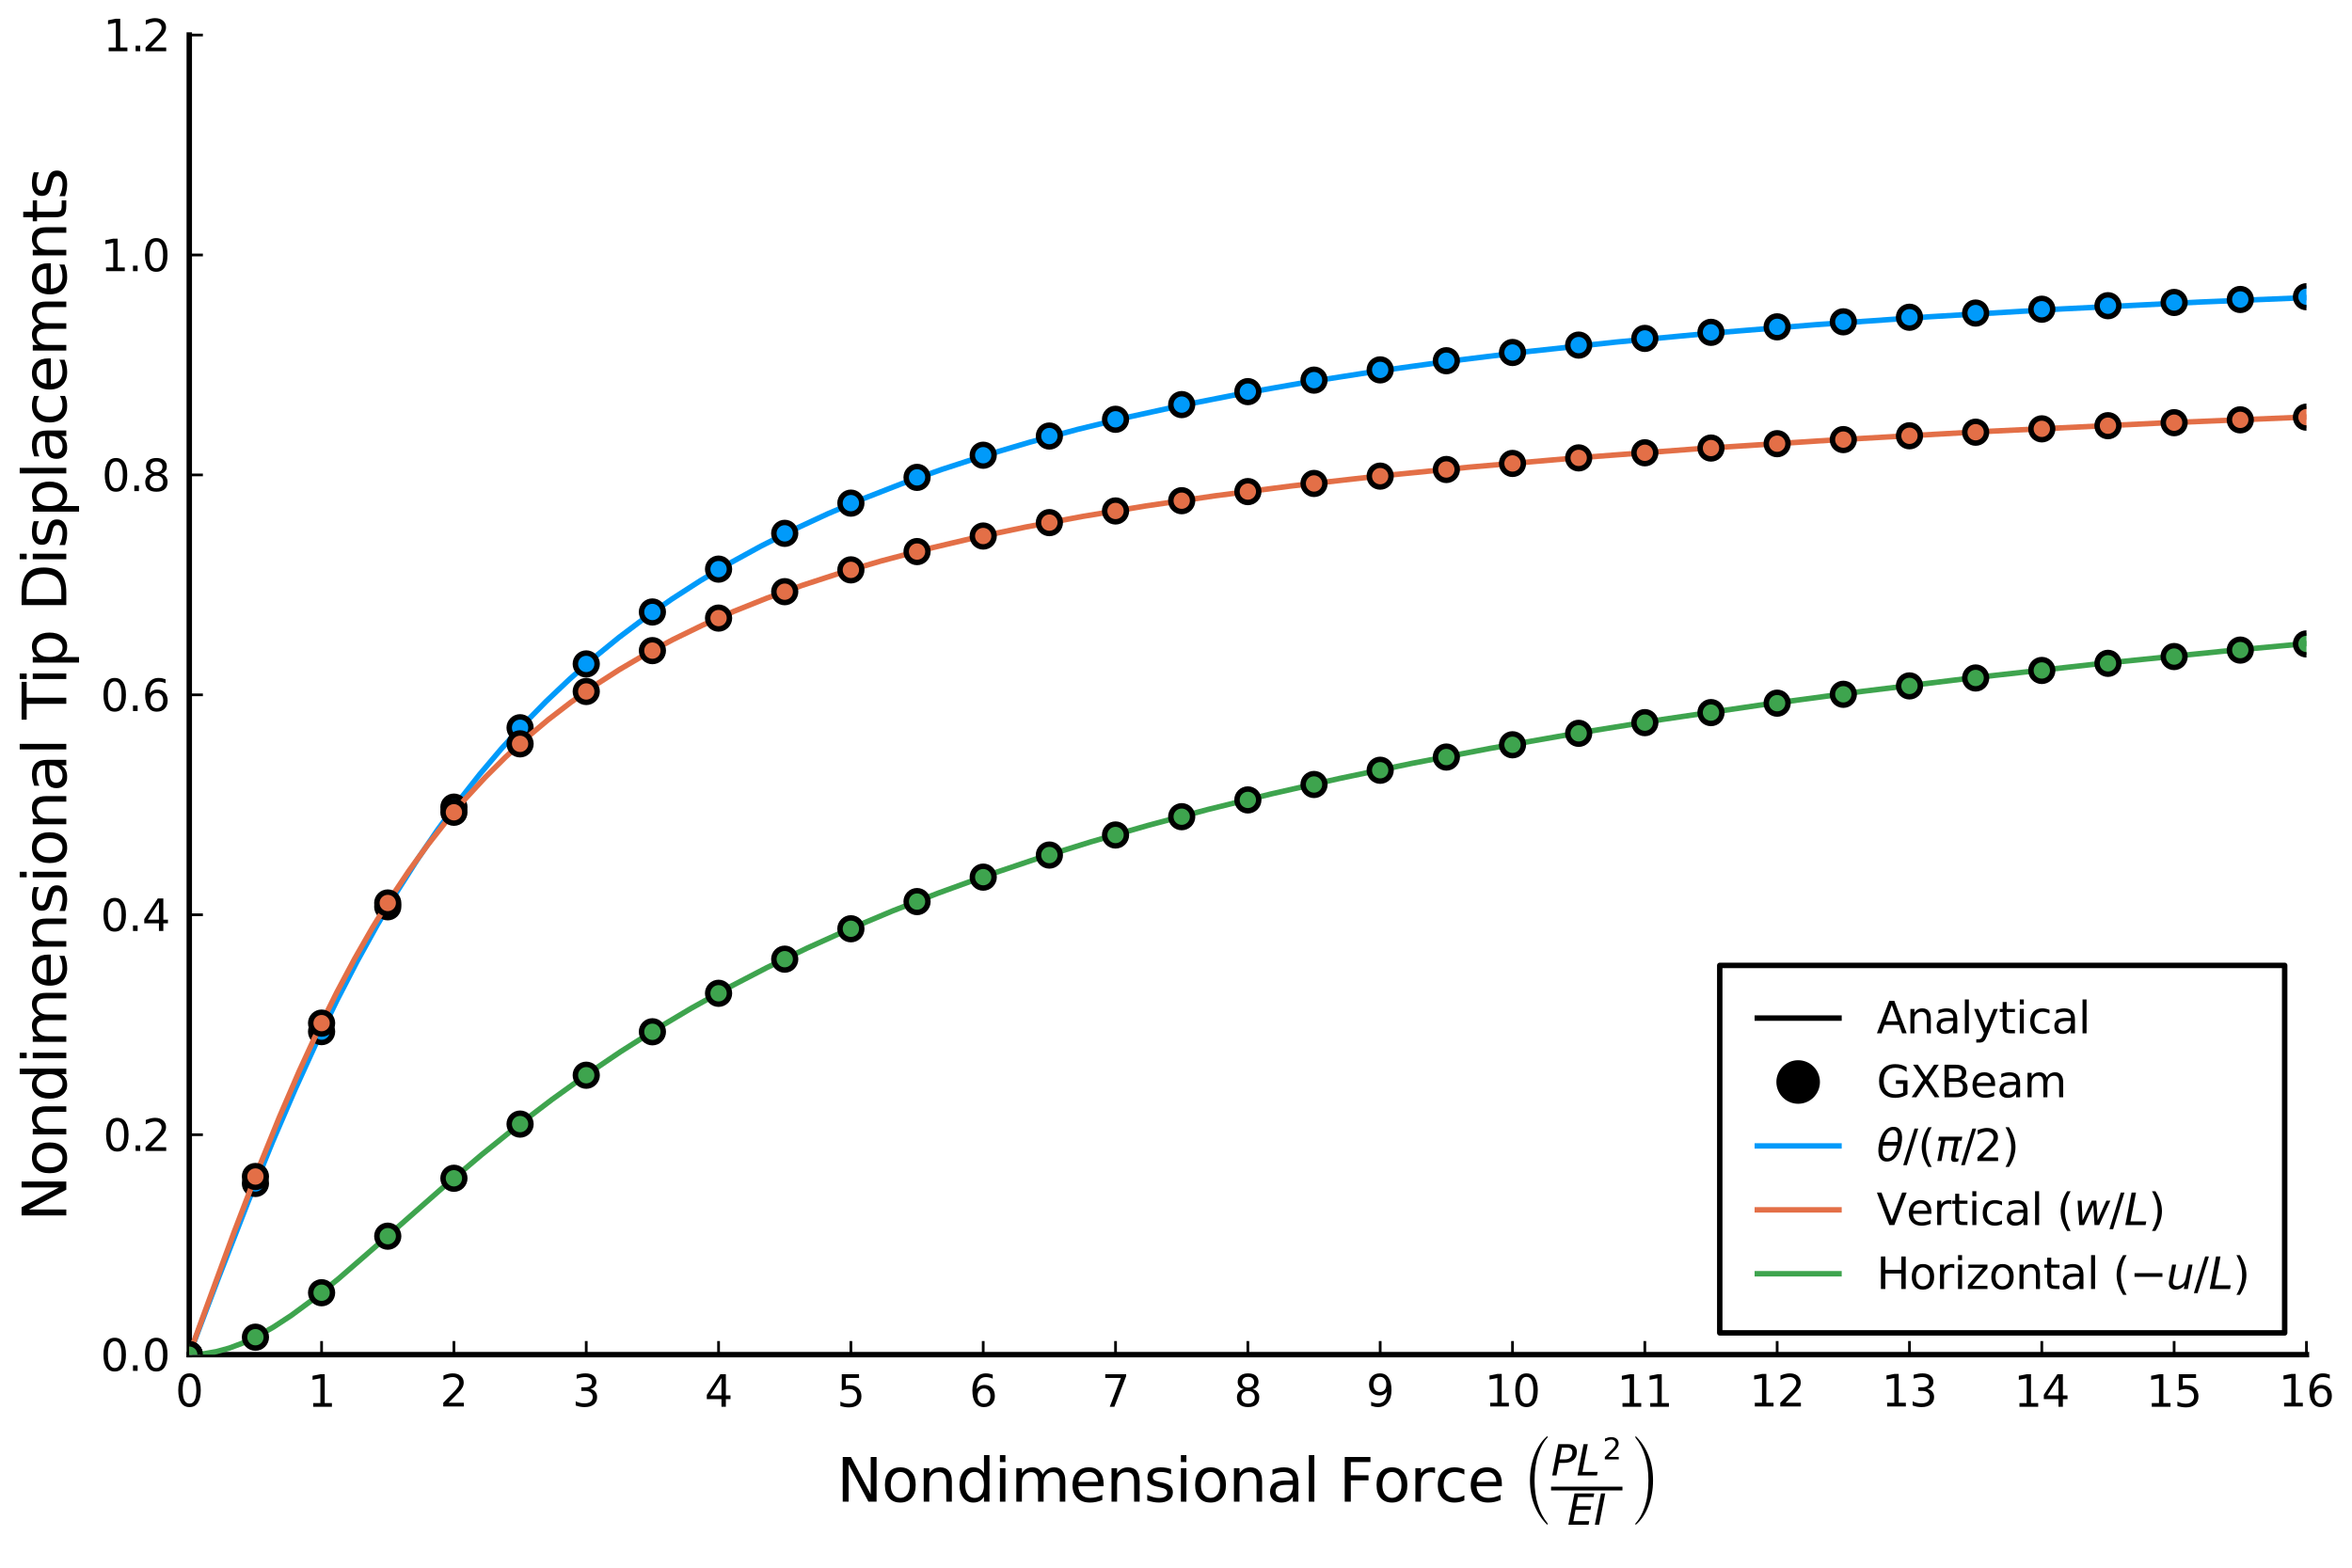 <?xml version="1.0" encoding="utf-8" standalone="no"?>
<!DOCTYPE svg PUBLIC "-//W3C//DTD SVG 1.1//EN"
  "http://www.w3.org/Graphics/SVG/1.1/DTD/svg11.dtd">
<svg xmlns:xlink="http://www.w3.org/1999/xlink" width="432pt" height="288pt" viewBox="0 0 432 288" xmlns="http://www.w3.org/2000/svg" version="1.1">
 <defs>
  <style type="text/css">*{stroke-linejoin: round; stroke-linecap: butt}</style>
 </defs>
 <g id="figure_1">
  <g id="patch_1">
   <path d="M 0 288 
L 432 288 
L 432 0 
L 0 0 
z
" style="fill: #ffffff"/>
  </g>
  <g id="axes_1">
   <g id="patch_2">
    <path d="M 34.764 248.865 
L 423.634 248.865 
L 423.634 6.435 
L 34.764 6.435 
z
" style="fill: #ffffff"/>
   </g>
   <g id="line2d_1">
    <path d="M 34.764 248.865 
" clip-path="url(#p4c8ec23eb9)" style="fill: none; stroke: #000000"/>
   </g>
   <g id="matplotlib.axis_1">
    <g id="xtick_1">
     <g id="line2d_2">
      <defs>
       <path id="m0932df90a5" d="M 0 0 
L 0 -2.5 
" style="stroke: #000000; stroke-width: 0.5"/>
      </defs>
      <g>
       <use xlink:href="#m0932df90a5" x="34.764" y="248.865" style="stroke: #000000; stroke-width: 0.5"/>
      </g>
     </g>
     <g id="text_1">
      <!-- $0$ -->
      <g transform="translate(32.204 258.444) scale(0.08 -0.08)">
       <defs>
        <path id="DejaVuSans-30" d="M 2034 4250 
Q 1547 4250 1301 3770 
Q 1056 3291 1056 2328 
Q 1056 1369 1301 889 
Q 1547 409 2034 409 
Q 2525 409 2770 889 
Q 3016 1369 3016 2328 
Q 3016 3291 2770 3770 
Q 2525 4250 2034 4250 
z
M 2034 4750 
Q 2819 4750 3233 4129 
Q 3647 3509 3647 2328 
Q 3647 1150 3233 529 
Q 2819 -91 2034 -91 
Q 1250 -91 836 529 
Q 422 1150 422 2328 
Q 422 3509 836 4129 
Q 1250 4750 2034 4750 
z
" transform="scale(0.016)"/>
       </defs>
       <use xlink:href="#DejaVuSans-30" transform="translate(0 0.781)"/>
      </g>
     </g>
    </g>
    <g id="xtick_2">
     <g id="line2d_3">
      <g>
       <use xlink:href="#m0932df90a5" x="59.068" y="248.865" style="stroke: #000000; stroke-width: 0.5"/>
      </g>
     </g>
     <g id="text_2">
      <!-- $1$ -->
      <g transform="translate(56.508 258.444) scale(0.08 -0.08)">
       <defs>
        <path id="DejaVuSans-31" d="M 794 531 
L 1825 531 
L 1825 4091 
L 703 3866 
L 703 4441 
L 1819 4666 
L 2450 4666 
L 2450 531 
L 3481 531 
L 3481 0 
L 794 0 
L 794 531 
z
" transform="scale(0.016)"/>
       </defs>
       <use xlink:href="#DejaVuSans-31" transform="translate(0 0.094)"/>
      </g>
     </g>
    </g>
    <g id="xtick_3">
     <g id="line2d_4">
      <g>
       <use xlink:href="#m0932df90a5" x="83.373" y="248.865" style="stroke: #000000; stroke-width: 0.5"/>
      </g>
     </g>
     <g id="text_3">
      <!-- $2$ -->
      <g transform="translate(80.813 258.444) scale(0.08 -0.08)">
       <defs>
        <path id="DejaVuSans-32" d="M 1228 531 
L 3431 531 
L 3431 0 
L 469 0 
L 469 531 
Q 828 903 1448 1529 
Q 2069 2156 2228 2338 
Q 2531 2678 2651 2914 
Q 2772 3150 2772 3378 
Q 2772 3750 2511 3984 
Q 2250 4219 1831 4219 
Q 1534 4219 1204 4116 
Q 875 4013 500 3803 
L 500 4441 
Q 881 4594 1212 4672 
Q 1544 4750 1819 4750 
Q 2544 4750 2975 4387 
Q 3406 4025 3406 3419 
Q 3406 3131 3298 2873 
Q 3191 2616 2906 2266 
Q 2828 2175 2409 1742 
Q 1991 1309 1228 531 
z
" transform="scale(0.016)"/>
       </defs>
       <use xlink:href="#DejaVuSans-32" transform="translate(0 0.781)"/>
      </g>
     </g>
    </g>
    <g id="xtick_4">
     <g id="line2d_5">
      <g>
       <use xlink:href="#m0932df90a5" x="107.677" y="248.865" style="stroke: #000000; stroke-width: 0.5"/>
      </g>
     </g>
     <g id="text_4">
      <!-- $3$ -->
      <g transform="translate(105.117 258.444) scale(0.08 -0.08)">
       <defs>
        <path id="DejaVuSans-33" d="M 2597 2516 
Q 3050 2419 3304 2112 
Q 3559 1806 3559 1356 
Q 3559 666 3084 287 
Q 2609 -91 1734 -91 
Q 1441 -91 1130 -33 
Q 819 25 488 141 
L 488 750 
Q 750 597 1062 519 
Q 1375 441 1716 441 
Q 2309 441 2620 675 
Q 2931 909 2931 1356 
Q 2931 1769 2642 2001 
Q 2353 2234 1838 2234 
L 1294 2234 
L 1294 2753 
L 1863 2753 
Q 2328 2753 2575 2939 
Q 2822 3125 2822 3475 
Q 2822 3834 2567 4026 
Q 2313 4219 1838 4219 
Q 1578 4219 1281 4162 
Q 984 4106 628 3988 
L 628 4550 
Q 988 4650 1302 4700 
Q 1616 4750 1894 4750 
Q 2613 4750 3031 4423 
Q 3450 4097 3450 3541 
Q 3450 3153 3228 2886 
Q 3006 2619 2597 2516 
z
" transform="scale(0.016)"/>
       </defs>
       <use xlink:href="#DejaVuSans-33" transform="translate(0 0.781)"/>
      </g>
     </g>
    </g>
    <g id="xtick_5">
     <g id="line2d_6">
      <g>
       <use xlink:href="#m0932df90a5" x="131.981" y="248.865" style="stroke: #000000; stroke-width: 0.5"/>
      </g>
     </g>
     <g id="text_5">
      <!-- $4$ -->
      <g transform="translate(129.421 258.444) scale(0.08 -0.08)">
       <defs>
        <path id="DejaVuSans-34" d="M 2419 4116 
L 825 1625 
L 2419 1625 
L 2419 4116 
z
M 2253 4666 
L 3047 4666 
L 3047 1625 
L 3713 1625 
L 3713 1100 
L 3047 1100 
L 3047 0 
L 2419 0 
L 2419 1100 
L 313 1100 
L 313 1709 
L 2253 4666 
z
" transform="scale(0.016)"/>
       </defs>
       <use xlink:href="#DejaVuSans-34" transform="translate(0 0.094)"/>
      </g>
     </g>
    </g>
    <g id="xtick_6">
     <g id="line2d_7">
      <g>
       <use xlink:href="#m0932df90a5" x="156.286" y="248.865" style="stroke: #000000; stroke-width: 0.5"/>
      </g>
     </g>
     <g id="text_6">
      <!-- $5$ -->
      <g transform="translate(153.726 258.444) scale(0.08 -0.08)">
       <defs>
        <path id="DejaVuSans-35" d="M 691 4666 
L 3169 4666 
L 3169 4134 
L 1269 4134 
L 1269 2991 
Q 1406 3038 1543 3061 
Q 1681 3084 1819 3084 
Q 2600 3084 3056 2656 
Q 3513 2228 3513 1497 
Q 3513 744 3044 326 
Q 2575 -91 1722 -91 
Q 1428 -91 1123 -41 
Q 819 9 494 109 
L 494 744 
Q 775 591 1075 516 
Q 1375 441 1709 441 
Q 2250 441 2565 725 
Q 2881 1009 2881 1497 
Q 2881 1984 2565 2268 
Q 2250 2553 1709 2553 
Q 1456 2553 1204 2497 
Q 953 2441 691 2322 
L 691 4666 
z
" transform="scale(0.016)"/>
       </defs>
       <use xlink:href="#DejaVuSans-35" transform="translate(0 0.094)"/>
      </g>
     </g>
    </g>
    <g id="xtick_7">
     <g id="line2d_8">
      <g>
       <use xlink:href="#m0932df90a5" x="180.59" y="248.865" style="stroke: #000000; stroke-width: 0.5"/>
      </g>
     </g>
     <g id="text_7">
      <!-- $6$ -->
      <g transform="translate(178.03 258.444) scale(0.08 -0.08)">
       <defs>
        <path id="DejaVuSans-36" d="M 2113 2584 
Q 1688 2584 1439 2293 
Q 1191 2003 1191 1497 
Q 1191 994 1439 701 
Q 1688 409 2113 409 
Q 2538 409 2786 701 
Q 3034 994 3034 1497 
Q 3034 2003 2786 2293 
Q 2538 2584 2113 2584 
z
M 3366 4563 
L 3366 3988 
Q 3128 4100 2886 4159 
Q 2644 4219 2406 4219 
Q 1781 4219 1451 3797 
Q 1122 3375 1075 2522 
Q 1259 2794 1537 2939 
Q 1816 3084 2150 3084 
Q 2853 3084 3261 2657 
Q 3669 2231 3669 1497 
Q 3669 778 3244 343 
Q 2819 -91 2113 -91 
Q 1303 -91 875 529 
Q 447 1150 447 2328 
Q 447 3434 972 4092 
Q 1497 4750 2381 4750 
Q 2619 4750 2861 4703 
Q 3103 4656 3366 4563 
z
" transform="scale(0.016)"/>
       </defs>
       <use xlink:href="#DejaVuSans-36" transform="translate(0 0.781)"/>
      </g>
     </g>
    </g>
    <g id="xtick_8">
     <g id="line2d_9">
      <g>
       <use xlink:href="#m0932df90a5" x="204.894" y="248.865" style="stroke: #000000; stroke-width: 0.5"/>
      </g>
     </g>
     <g id="text_8">
      <!-- $7$ -->
      <g transform="translate(202.334 258.444) scale(0.08 -0.08)">
       <defs>
        <path id="DejaVuSans-37" d="M 525 4666 
L 3525 4666 
L 3525 4397 
L 1831 0 
L 1172 0 
L 2766 4134 
L 525 4134 
L 525 4666 
z
" transform="scale(0.016)"/>
       </defs>
       <use xlink:href="#DejaVuSans-37" transform="translate(0 0.094)"/>
      </g>
     </g>
    </g>
    <g id="xtick_9">
     <g id="line2d_10">
      <g>
       <use xlink:href="#m0932df90a5" x="229.199" y="248.865" style="stroke: #000000; stroke-width: 0.5"/>
      </g>
     </g>
     <g id="text_9">
      <!-- $8$ -->
      <g transform="translate(226.639 258.444) scale(0.08 -0.08)">
       <defs>
        <path id="DejaVuSans-38" d="M 2034 2216 
Q 1584 2216 1326 1975 
Q 1069 1734 1069 1313 
Q 1069 891 1326 650 
Q 1584 409 2034 409 
Q 2484 409 2743 651 
Q 3003 894 3003 1313 
Q 3003 1734 2745 1975 
Q 2488 2216 2034 2216 
z
M 1403 2484 
Q 997 2584 770 2862 
Q 544 3141 544 3541 
Q 544 4100 942 4425 
Q 1341 4750 2034 4750 
Q 2731 4750 3128 4425 
Q 3525 4100 3525 3541 
Q 3525 3141 3298 2862 
Q 3072 2584 2669 2484 
Q 3125 2378 3379 2068 
Q 3634 1759 3634 1313 
Q 3634 634 3220 271 
Q 2806 -91 2034 -91 
Q 1263 -91 848 271 
Q 434 634 434 1313 
Q 434 1759 690 2068 
Q 947 2378 1403 2484 
z
M 1172 3481 
Q 1172 3119 1398 2916 
Q 1625 2713 2034 2713 
Q 2441 2713 2670 2916 
Q 2900 3119 2900 3481 
Q 2900 3844 2670 4047 
Q 2441 4250 2034 4250 
Q 1625 4250 1398 4047 
Q 1172 3844 1172 3481 
z
" transform="scale(0.016)"/>
       </defs>
       <use xlink:href="#DejaVuSans-38" transform="translate(0 0.781)"/>
      </g>
     </g>
    </g>
    <g id="xtick_10">
     <g id="line2d_11">
      <g>
       <use xlink:href="#m0932df90a5" x="253.503" y="248.865" style="stroke: #000000; stroke-width: 0.5"/>
      </g>
     </g>
     <g id="text_10">
      <!-- $9$ -->
      <g transform="translate(250.943 258.444) scale(0.08 -0.08)">
       <defs>
        <path id="DejaVuSans-39" d="M 703 97 
L 703 672 
Q 941 559 1184 500 
Q 1428 441 1663 441 
Q 2288 441 2617 861 
Q 2947 1281 2994 2138 
Q 2813 1869 2534 1725 
Q 2256 1581 1919 1581 
Q 1219 1581 811 2004 
Q 403 2428 403 3163 
Q 403 3881 828 4315 
Q 1253 4750 1959 4750 
Q 2769 4750 3195 4129 
Q 3622 3509 3622 2328 
Q 3622 1225 3098 567 
Q 2575 -91 1691 -91 
Q 1453 -91 1209 -44 
Q 966 3 703 97 
z
M 1959 2075 
Q 2384 2075 2632 2365 
Q 2881 2656 2881 3163 
Q 2881 3666 2632 3958 
Q 2384 4250 1959 4250 
Q 1534 4250 1286 3958 
Q 1038 3666 1038 3163 
Q 1038 2656 1286 2365 
Q 1534 2075 1959 2075 
z
" transform="scale(0.016)"/>
       </defs>
       <use xlink:href="#DejaVuSans-39" transform="translate(0 0.781)"/>
      </g>
     </g>
    </g>
    <g id="xtick_11">
     <g id="line2d_12">
      <g>
       <use xlink:href="#m0932df90a5" x="277.807" y="248.865" style="stroke: #000000; stroke-width: 0.5"/>
      </g>
     </g>
     <g id="text_11">
      <!-- $10$ -->
      <g transform="translate(272.687 258.444) scale(0.08 -0.08)">
       <use xlink:href="#DejaVuSans-31" transform="translate(0 0.781)"/>
       <use xlink:href="#DejaVuSans-30" transform="translate(63.623 0.781)"/>
      </g>
     </g>
    </g>
    <g id="xtick_12">
     <g id="line2d_13">
      <g>
       <use xlink:href="#m0932df90a5" x="302.112" y="248.865" style="stroke: #000000; stroke-width: 0.5"/>
      </g>
     </g>
     <g id="text_12">
      <!-- $11$ -->
      <g transform="translate(296.992 258.444) scale(0.08 -0.08)">
       <use xlink:href="#DejaVuSans-31" transform="translate(0 0.094)"/>
       <use xlink:href="#DejaVuSans-31" transform="translate(63.623 0.094)"/>
      </g>
     </g>
    </g>
    <g id="xtick_13">
     <g id="line2d_14">
      <g>
       <use xlink:href="#m0932df90a5" x="326.416" y="248.865" style="stroke: #000000; stroke-width: 0.5"/>
      </g>
     </g>
     <g id="text_13">
      <!-- $12$ -->
      <g transform="translate(321.296 258.444) scale(0.08 -0.08)">
       <use xlink:href="#DejaVuSans-31" transform="translate(0 0.781)"/>
       <use xlink:href="#DejaVuSans-32" transform="translate(63.623 0.781)"/>
      </g>
     </g>
    </g>
    <g id="xtick_14">
     <g id="line2d_15">
      <g>
       <use xlink:href="#m0932df90a5" x="350.72" y="248.865" style="stroke: #000000; stroke-width: 0.5"/>
      </g>
     </g>
     <g id="text_14">
      <!-- $13$ -->
      <g transform="translate(345.6 258.444) scale(0.08 -0.08)">
       <use xlink:href="#DejaVuSans-31" transform="translate(0 0.781)"/>
       <use xlink:href="#DejaVuSans-33" transform="translate(63.623 0.781)"/>
      </g>
     </g>
    </g>
    <g id="xtick_15">
     <g id="line2d_16">
      <g>
       <use xlink:href="#m0932df90a5" x="375.025" y="248.865" style="stroke: #000000; stroke-width: 0.5"/>
      </g>
     </g>
     <g id="text_15">
      <!-- $14$ -->
      <g transform="translate(369.905 258.444) scale(0.08 -0.08)">
       <use xlink:href="#DejaVuSans-31" transform="translate(0 0.094)"/>
       <use xlink:href="#DejaVuSans-34" transform="translate(63.623 0.094)"/>
      </g>
     </g>
    </g>
    <g id="xtick_16">
     <g id="line2d_17">
      <g>
       <use xlink:href="#m0932df90a5" x="399.329" y="248.865" style="stroke: #000000; stroke-width: 0.5"/>
      </g>
     </g>
     <g id="text_16">
      <!-- $15$ -->
      <g transform="translate(394.209 258.444) scale(0.08 -0.08)">
       <use xlink:href="#DejaVuSans-31" transform="translate(0 0.094)"/>
       <use xlink:href="#DejaVuSans-35" transform="translate(63.623 0.094)"/>
      </g>
     </g>
    </g>
    <g id="xtick_17">
     <g id="line2d_18">
      <g>
       <use xlink:href="#m0932df90a5" x="423.634" y="248.865" style="stroke: #000000; stroke-width: 0.5"/>
      </g>
     </g>
     <g id="text_17">
      <!-- $16$ -->
      <g transform="translate(418.514 258.444) scale(0.08 -0.08)">
       <use xlink:href="#DejaVuSans-31" transform="translate(0 0.781)"/>
       <use xlink:href="#DejaVuSans-36" transform="translate(63.623 0.781)"/>
      </g>
     </g>
    </g>
    <g id="text_18">
     <!-- Nondimensional Force $\left(\frac{PL^2}{EI}\right)$ -->
     <g transform="translate(153.684 275.878) scale(0.11 -0.11)">
      <defs>
       <path id="DejaVuSans-4e" d="M 628 4666 
L 1478 4666 
L 3547 763 
L 3547 4666 
L 4159 4666 
L 4159 0 
L 3309 0 
L 1241 3903 
L 1241 0 
L 628 0 
L 628 4666 
z
" transform="scale(0.016)"/>
       <path id="DejaVuSans-6f" d="M 1959 3097 
Q 1497 3097 1228 2736 
Q 959 2375 959 1747 
Q 959 1119 1226 758 
Q 1494 397 1959 397 
Q 2419 397 2687 759 
Q 2956 1122 2956 1747 
Q 2956 2369 2687 2733 
Q 2419 3097 1959 3097 
z
M 1959 3584 
Q 2709 3584 3137 3096 
Q 3566 2609 3566 1747 
Q 3566 888 3137 398 
Q 2709 -91 1959 -91 
Q 1206 -91 779 398 
Q 353 888 353 1747 
Q 353 2609 779 3096 
Q 1206 3584 1959 3584 
z
" transform="scale(0.016)"/>
       <path id="DejaVuSans-6e" d="M 3513 2113 
L 3513 0 
L 2938 0 
L 2938 2094 
Q 2938 2591 2744 2837 
Q 2550 3084 2163 3084 
Q 1697 3084 1428 2787 
Q 1159 2491 1159 1978 
L 1159 0 
L 581 0 
L 581 3500 
L 1159 3500 
L 1159 2956 
Q 1366 3272 1645 3428 
Q 1925 3584 2291 3584 
Q 2894 3584 3203 3211 
Q 3513 2838 3513 2113 
z
" transform="scale(0.016)"/>
       <path id="DejaVuSans-64" d="M 2906 2969 
L 2906 4863 
L 3481 4863 
L 3481 0 
L 2906 0 
L 2906 525 
Q 2725 213 2448 61 
Q 2172 -91 1784 -91 
Q 1150 -91 751 415 
Q 353 922 353 1747 
Q 353 2572 751 3078 
Q 1150 3584 1784 3584 
Q 2172 3584 2448 3432 
Q 2725 3281 2906 2969 
z
M 947 1747 
Q 947 1113 1208 752 
Q 1469 391 1925 391 
Q 2381 391 2643 752 
Q 2906 1113 2906 1747 
Q 2906 2381 2643 2742 
Q 2381 3103 1925 3103 
Q 1469 3103 1208 2742 
Q 947 2381 947 1747 
z
" transform="scale(0.016)"/>
       <path id="DejaVuSans-69" d="M 603 3500 
L 1178 3500 
L 1178 0 
L 603 0 
L 603 3500 
z
M 603 4863 
L 1178 4863 
L 1178 4134 
L 603 4134 
L 603 4863 
z
" transform="scale(0.016)"/>
       <path id="DejaVuSans-6d" d="M 3328 2828 
Q 3544 3216 3844 3400 
Q 4144 3584 4550 3584 
Q 5097 3584 5394 3201 
Q 5691 2819 5691 2113 
L 5691 0 
L 5113 0 
L 5113 2094 
Q 5113 2597 4934 2840 
Q 4756 3084 4391 3084 
Q 3944 3084 3684 2787 
Q 3425 2491 3425 1978 
L 3425 0 
L 2847 0 
L 2847 2094 
Q 2847 2600 2669 2842 
Q 2491 3084 2119 3084 
Q 1678 3084 1418 2786 
Q 1159 2488 1159 1978 
L 1159 0 
L 581 0 
L 581 3500 
L 1159 3500 
L 1159 2956 
Q 1356 3278 1631 3431 
Q 1906 3584 2284 3584 
Q 2666 3584 2933 3390 
Q 3200 3197 3328 2828 
z
" transform="scale(0.016)"/>
       <path id="DejaVuSans-65" d="M 3597 1894 
L 3597 1613 
L 953 1613 
Q 991 1019 1311 708 
Q 1631 397 2203 397 
Q 2534 397 2845 478 
Q 3156 559 3463 722 
L 3463 178 
Q 3153 47 2828 -22 
Q 2503 -91 2169 -91 
Q 1331 -91 842 396 
Q 353 884 353 1716 
Q 353 2575 817 3079 
Q 1281 3584 2069 3584 
Q 2775 3584 3186 3129 
Q 3597 2675 3597 1894 
z
M 3022 2063 
Q 3016 2534 2758 2815 
Q 2500 3097 2075 3097 
Q 1594 3097 1305 2825 
Q 1016 2553 972 2059 
L 3022 2063 
z
" transform="scale(0.016)"/>
       <path id="DejaVuSans-73" d="M 2834 3397 
L 2834 2853 
Q 2591 2978 2328 3040 
Q 2066 3103 1784 3103 
Q 1356 3103 1142 2972 
Q 928 2841 928 2578 
Q 928 2378 1081 2264 
Q 1234 2150 1697 2047 
L 1894 2003 
Q 2506 1872 2764 1633 
Q 3022 1394 3022 966 
Q 3022 478 2636 193 
Q 2250 -91 1575 -91 
Q 1294 -91 989 -36 
Q 684 19 347 128 
L 347 722 
Q 666 556 975 473 
Q 1284 391 1588 391 
Q 1994 391 2212 530 
Q 2431 669 2431 922 
Q 2431 1156 2273 1281 
Q 2116 1406 1581 1522 
L 1381 1569 
Q 847 1681 609 1914 
Q 372 2147 372 2553 
Q 372 3047 722 3315 
Q 1072 3584 1716 3584 
Q 2034 3584 2315 3537 
Q 2597 3491 2834 3397 
z
" transform="scale(0.016)"/>
       <path id="DejaVuSans-61" d="M 2194 1759 
Q 1497 1759 1228 1600 
Q 959 1441 959 1056 
Q 959 750 1161 570 
Q 1363 391 1709 391 
Q 2188 391 2477 730 
Q 2766 1069 2766 1631 
L 2766 1759 
L 2194 1759 
z
M 3341 1997 
L 3341 0 
L 2766 0 
L 2766 531 
Q 2569 213 2275 61 
Q 1981 -91 1556 -91 
Q 1019 -91 701 211 
Q 384 513 384 1019 
Q 384 1609 779 1909 
Q 1175 2209 1959 2209 
L 2766 2209 
L 2766 2266 
Q 2766 2663 2505 2880 
Q 2244 3097 1772 3097 
Q 1472 3097 1187 3025 
Q 903 2953 641 2809 
L 641 3341 
Q 956 3463 1253 3523 
Q 1550 3584 1831 3584 
Q 2591 3584 2966 3190 
Q 3341 2797 3341 1997 
z
" transform="scale(0.016)"/>
       <path id="DejaVuSans-6c" d="M 603 4863 
L 1178 4863 
L 1178 0 
L 603 0 
L 603 4863 
z
" transform="scale(0.016)"/>
       <path id="DejaVuSans-20" transform="scale(0.016)"/>
       <path id="DejaVuSans-46" d="M 628 4666 
L 3309 4666 
L 3309 4134 
L 1259 4134 
L 1259 2759 
L 3109 2759 
L 3109 2228 
L 1259 2228 
L 1259 0 
L 628 0 
L 628 4666 
z
" transform="scale(0.016)"/>
       <path id="DejaVuSans-72" d="M 2631 2963 
Q 2534 3019 2420 3045 
Q 2306 3072 2169 3072 
Q 1681 3072 1420 2755 
Q 1159 2438 1159 1844 
L 1159 0 
L 581 0 
L 581 3500 
L 1159 3500 
L 1159 2956 
Q 1341 3275 1631 3429 
Q 1922 3584 2338 3584 
Q 2397 3584 2469 3576 
Q 2541 3569 2628 3553 
L 2631 2963 
z
" transform="scale(0.016)"/>
       <path id="DejaVuSans-63" d="M 3122 3366 
L 3122 2828 
Q 2878 2963 2633 3030 
Q 2388 3097 2138 3097 
Q 1578 3097 1268 2742 
Q 959 2388 959 1747 
Q 959 1106 1268 751 
Q 1578 397 2138 397 
Q 2388 397 2633 464 
Q 2878 531 3122 666 
L 3122 134 
Q 2881 22 2623 -34 
Q 2366 -91 2075 -91 
Q 1284 -91 818 406 
Q 353 903 353 1747 
Q 353 2603 823 3093 
Q 1294 3584 2113 3584 
Q 2378 3584 2631 3529 
Q 2884 3475 3122 3366 
z
" transform="scale(0.016)"/>
       <path id="STIXSizeTwoSym-Regular-28" d="M 3219 -1555 
L 3219 -1786 
Q 2144 -774 1517 730 
Q 890 2234 890 4115 
Q 890 6003 1533 7593 
Q 2176 9184 3219 10022 
L 3219 9811 
Q 2490 9062 1994 7606 
Q 1498 6150 1498 4115 
Q 1498 563 3219 -1555 
z
" transform="scale(0.016)"/>
       <path id="DejaVuSans-Oblique-50" d="M 1081 4666 
L 2541 4666 
Q 3178 4666 3512 4369 
Q 3847 4072 3847 3500 
Q 3847 2731 3353 2303 
Q 2859 1875 1966 1875 
L 1172 1875 
L 806 0 
L 172 0 
L 1081 4666 
z
M 1613 4147 
L 1275 2394 
L 2069 2394 
Q 2606 2394 2893 2669 
Q 3181 2944 3181 3456 
Q 3181 3784 2986 3965 
Q 2791 4147 2438 4147 
L 1613 4147 
z
" transform="scale(0.016)"/>
       <path id="DejaVuSans-Oblique-4c" d="M 1075 4666 
L 1709 4666 
L 909 525 
L 3181 525 
L 3078 0 
L 172 0 
L 1075 4666 
z
" transform="scale(0.016)"/>
       <path id="DejaVuSans-Oblique-45" d="M 1081 4666 
L 4031 4666 
L 3928 4134 
L 1606 4134 
L 1338 2753 
L 3566 2753 
L 3463 2222 
L 1234 2222 
L 909 531 
L 3284 531 
L 3181 0 
L 172 0 
L 1081 4666 
z
" transform="scale(0.016)"/>
       <path id="DejaVuSans-Oblique-49" d="M 1081 4666 
L 1716 4666 
L 806 0 
L 172 0 
L 1081 4666 
z
" transform="scale(0.016)"/>
       <path id="STIXSizeTwoSym-Regular-29" d="M 730 9792 
L 730 10022 
Q 1805 9011 2432 7507 
Q 3059 6003 3059 4115 
Q 3059 2234 2416 643 
Q 1773 -947 730 -1786 
L 730 -1574 
Q 1459 -826 1955 633 
Q 2451 2093 2451 4115 
Q 2451 7674 730 9792 
z
" transform="scale(0.016)"/>
      </defs>
      <use xlink:href="#DejaVuSans-4e" transform="translate(0 0.039)"/>
      <use xlink:href="#DejaVuSans-6f" transform="translate(74.805 0.039)"/>
      <use xlink:href="#DejaVuSans-6e" transform="translate(135.986 0.039)"/>
      <use xlink:href="#DejaVuSans-64" transform="translate(199.365 0.039)"/>
      <use xlink:href="#DejaVuSans-69" transform="translate(262.842 0.039)"/>
      <use xlink:href="#DejaVuSans-6d" transform="translate(290.625 0.039)"/>
      <use xlink:href="#DejaVuSans-65" transform="translate(388.037 0.039)"/>
      <use xlink:href="#DejaVuSans-6e" transform="translate(449.561 0.039)"/>
      <use xlink:href="#DejaVuSans-73" transform="translate(512.939 0.039)"/>
      <use xlink:href="#DejaVuSans-69" transform="translate(565.039 0.039)"/>
      <use xlink:href="#DejaVuSans-6f" transform="translate(592.822 0.039)"/>
      <use xlink:href="#DejaVuSans-6e" transform="translate(654.004 0.039)"/>
      <use xlink:href="#DejaVuSans-61" transform="translate(717.383 0.039)"/>
      <use xlink:href="#DejaVuSans-6c" transform="translate(778.662 0.039)"/>
      <use xlink:href="#DejaVuSans-20" transform="translate(806.445 0.039)"/>
      <use xlink:href="#DejaVuSans-46" transform="translate(838.232 0.039)"/>
      <use xlink:href="#DejaVuSans-6f" transform="translate(895.752 0.039)"/>
      <use xlink:href="#DejaVuSans-72" transform="translate(956.934 0.039)"/>
      <use xlink:href="#DejaVuSans-63" transform="translate(998.047 0.039)"/>
      <use xlink:href="#DejaVuSans-65" transform="translate(1053.027 0.039)"/>
      <use xlink:href="#DejaVuSans-20" transform="translate(1114.551 0.039)"/>
      <use xlink:href="#STIXSizeTwoSym-Regular-28" transform="translate(1146.338 -16.448) scale(0.788)"/>
      <use xlink:href="#DejaVuSans-Oblique-50" transform="translate(1192.768 43.836) scale(0.7)"/>
      <use xlink:href="#DejaVuSans-Oblique-4c" transform="translate(1234.98 43.836) scale(0.7)"/>
      <use xlink:href="#DejaVuSans-32" transform="translate(1278.89 70.633) scale(0.49)"/>
      <use xlink:href="#DejaVuSans-Oblique-45" transform="translate(1219.768 -38.448) scale(0.7)"/>
      <use xlink:href="#DejaVuSans-Oblique-49" transform="translate(1263.996 -38.448) scale(0.7)"/>
      <use xlink:href="#STIXSizeTwoSym-Regular-29" transform="translate(1324.48 -16.448) scale(0.788)"/>
      <path d="M 1192.768 18.836 
L 1192.768 25.086 
L 1311.98 25.086 
L 1311.98 18.836 
L 1192.768 18.836 
z
"/>
     </g>
    </g>
   </g>
   <g id="matplotlib.axis_2">
    <g id="ytick_1">
     <g id="line2d_19">
      <defs>
       <path id="m67c592e690" d="M 0 0 
L 2.5 0 
" style="stroke: #000000; stroke-width: 0.5"/>
      </defs>
      <g>
       <use xlink:href="#m67c592e690" x="34.764" y="248.865" style="stroke: #000000; stroke-width: 0.5"/>
      </g>
     </g>
     <g id="text_19">
      <!-- $0.0$ -->
      <g transform="translate(18.464 251.905) scale(0.08 -0.08)">
       <defs>
        <path id="DejaVuSans-2e" d="M 684 794 
L 1344 794 
L 1344 0 
L 684 0 
L 684 794 
z
" transform="scale(0.016)"/>
       </defs>
       <use xlink:href="#DejaVuSans-30" transform="translate(0 0.781)"/>
       <use xlink:href="#DejaVuSans-2e" transform="translate(63.623 0.781)"/>
       <use xlink:href="#DejaVuSans-30" transform="translate(95.41 0.781)"/>
      </g>
     </g>
    </g>
    <g id="ytick_2">
     <g id="line2d_20">
      <g>
       <use xlink:href="#m67c592e690" x="34.764" y="208.46" style="stroke: #000000; stroke-width: 0.5"/>
      </g>
     </g>
     <g id="text_20">
      <!-- $0.2$ -->
      <g transform="translate(18.944 211.5) scale(0.08 -0.08)">
       <use xlink:href="#DejaVuSans-30" transform="translate(0 0.781)"/>
       <use xlink:href="#DejaVuSans-2e" transform="translate(63.623 0.781)"/>
       <use xlink:href="#DejaVuSans-32" transform="translate(89.91 0.781)"/>
      </g>
     </g>
    </g>
    <g id="ytick_3">
     <g id="line2d_21">
      <g>
       <use xlink:href="#m67c592e690" x="34.764" y="168.055" style="stroke: #000000; stroke-width: 0.5"/>
      </g>
     </g>
     <g id="text_21">
      <!-- $0.4$ -->
      <g transform="translate(18.464 171.094) scale(0.08 -0.08)">
       <use xlink:href="#DejaVuSans-30" transform="translate(0 0.781)"/>
       <use xlink:href="#DejaVuSans-2e" transform="translate(63.623 0.781)"/>
       <use xlink:href="#DejaVuSans-34" transform="translate(95.41 0.781)"/>
      </g>
     </g>
    </g>
    <g id="ytick_4">
     <g id="line2d_22">
      <g>
       <use xlink:href="#m67c592e690" x="34.764" y="127.65" style="stroke: #000000; stroke-width: 0.5"/>
      </g>
     </g>
     <g id="text_22">
      <!-- $0.6$ -->
      <g transform="translate(18.464 130.689) scale(0.08 -0.08)">
       <use xlink:href="#DejaVuSans-30" transform="translate(0 0.781)"/>
       <use xlink:href="#DejaVuSans-2e" transform="translate(63.623 0.781)"/>
       <use xlink:href="#DejaVuSans-36" transform="translate(95.41 0.781)"/>
      </g>
     </g>
    </g>
    <g id="ytick_5">
     <g id="line2d_23">
      <g>
       <use xlink:href="#m67c592e690" x="34.764" y="87.245" style="stroke: #000000; stroke-width: 0.5"/>
      </g>
     </g>
     <g id="text_23">
      <!-- $0.8$ -->
      <g transform="translate(18.704 90.284) scale(0.08 -0.08)">
       <use xlink:href="#DejaVuSans-30" transform="translate(0 0.781)"/>
       <use xlink:href="#DejaVuSans-2e" transform="translate(63.623 0.781)"/>
       <use xlink:href="#DejaVuSans-38" transform="translate(92.785 0.781)"/>
      </g>
     </g>
    </g>
    <g id="ytick_6">
     <g id="line2d_24">
      <g>
       <use xlink:href="#m67c592e690" x="34.764" y="46.84" style="stroke: #000000; stroke-width: 0.5"/>
      </g>
     </g>
     <g id="text_24">
      <!-- $1.0$ -->
      <g transform="translate(18.464 49.879) scale(0.08 -0.08)">
       <use xlink:href="#DejaVuSans-31" transform="translate(0 0.781)"/>
       <use xlink:href="#DejaVuSans-2e" transform="translate(63.623 0.781)"/>
       <use xlink:href="#DejaVuSans-30" transform="translate(95.41 0.781)"/>
      </g>
     </g>
    </g>
    <g id="ytick_7">
     <g id="line2d_25">
      <g>
       <use xlink:href="#m67c592e690" x="34.764" y="6.435" style="stroke: #000000; stroke-width: 0.5"/>
      </g>
     </g>
     <g id="text_25">
      <!-- $1.2$ -->
      <g transform="translate(18.944 9.474) scale(0.08 -0.08)">
       <use xlink:href="#DejaVuSans-31" transform="translate(0 0.781)"/>
       <use xlink:href="#DejaVuSans-2e" transform="translate(63.623 0.781)"/>
       <use xlink:href="#DejaVuSans-32" transform="translate(89.91 0.781)"/>
      </g>
     </g>
    </g>
    <g id="text_26">
     <!-- Nondimensional Tip Displacements -->
     <g transform="translate(12.176 224.383) rotate(-90) scale(0.11 -0.11)">
      <defs>
       <path id="DejaVuSans-54" d="M -19 4666 
L 3928 4666 
L 3928 4134 
L 2272 4134 
L 2272 0 
L 1638 0 
L 1638 4134 
L -19 4134 
L -19 4666 
z
" transform="scale(0.016)"/>
       <path id="DejaVuSans-70" d="M 1159 525 
L 1159 -1331 
L 581 -1331 
L 581 3500 
L 1159 3500 
L 1159 2969 
Q 1341 3281 1617 3432 
Q 1894 3584 2278 3584 
Q 2916 3584 3314 3078 
Q 3713 2572 3713 1747 
Q 3713 922 3314 415 
Q 2916 -91 2278 -91 
Q 1894 -91 1617 61 
Q 1341 213 1159 525 
z
M 3116 1747 
Q 3116 2381 2855 2742 
Q 2594 3103 2138 3103 
Q 1681 3103 1420 2742 
Q 1159 2381 1159 1747 
Q 1159 1113 1420 752 
Q 1681 391 2138 391 
Q 2594 391 2855 752 
Q 3116 1113 3116 1747 
z
" transform="scale(0.016)"/>
       <path id="DejaVuSans-44" d="M 1259 4147 
L 1259 519 
L 2022 519 
Q 2988 519 3436 956 
Q 3884 1394 3884 2338 
Q 3884 3275 3436 3711 
Q 2988 4147 2022 4147 
L 1259 4147 
z
M 628 4666 
L 1925 4666 
Q 3281 4666 3915 4102 
Q 4550 3538 4550 2338 
Q 4550 1131 3912 565 
Q 3275 0 1925 0 
L 628 0 
L 628 4666 
z
" transform="scale(0.016)"/>
       <path id="DejaVuSans-74" d="M 1172 4494 
L 1172 3500 
L 2356 3500 
L 2356 3053 
L 1172 3053 
L 1172 1153 
Q 1172 725 1289 603 
Q 1406 481 1766 481 
L 2356 481 
L 2356 0 
L 1766 0 
Q 1100 0 847 248 
Q 594 497 594 1153 
L 594 3053 
L 172 3053 
L 172 3500 
L 594 3500 
L 594 4494 
L 1172 4494 
z
" transform="scale(0.016)"/>
      </defs>
      <use xlink:href="#DejaVuSans-4e"/>
      <use xlink:href="#DejaVuSans-6f" x="74.805"/>
      <use xlink:href="#DejaVuSans-6e" x="135.986"/>
      <use xlink:href="#DejaVuSans-64" x="199.365"/>
      <use xlink:href="#DejaVuSans-69" x="262.842"/>
      <use xlink:href="#DejaVuSans-6d" x="290.625"/>
      <use xlink:href="#DejaVuSans-65" x="388.037"/>
      <use xlink:href="#DejaVuSans-6e" x="449.561"/>
      <use xlink:href="#DejaVuSans-73" x="512.939"/>
      <use xlink:href="#DejaVuSans-69" x="565.039"/>
      <use xlink:href="#DejaVuSans-6f" x="592.822"/>
      <use xlink:href="#DejaVuSans-6e" x="654.004"/>
      <use xlink:href="#DejaVuSans-61" x="717.383"/>
      <use xlink:href="#DejaVuSans-6c" x="778.662"/>
      <use xlink:href="#DejaVuSans-20" x="806.445"/>
      <use xlink:href="#DejaVuSans-54" x="838.232"/>
      <use xlink:href="#DejaVuSans-69" x="896.191"/>
      <use xlink:href="#DejaVuSans-70" x="923.975"/>
      <use xlink:href="#DejaVuSans-20" x="987.451"/>
      <use xlink:href="#DejaVuSans-44" x="1019.238"/>
      <use xlink:href="#DejaVuSans-69" x="1096.24"/>
      <use xlink:href="#DejaVuSans-73" x="1124.023"/>
      <use xlink:href="#DejaVuSans-70" x="1176.123"/>
      <use xlink:href="#DejaVuSans-6c" x="1239.6"/>
      <use xlink:href="#DejaVuSans-61" x="1267.383"/>
      <use xlink:href="#DejaVuSans-63" x="1328.662"/>
      <use xlink:href="#DejaVuSans-65" x="1383.643"/>
      <use xlink:href="#DejaVuSans-6d" x="1445.166"/>
      <use xlink:href="#DejaVuSans-65" x="1542.578"/>
      <use xlink:href="#DejaVuSans-6e" x="1604.102"/>
      <use xlink:href="#DejaVuSans-74" x="1667.48"/>
      <use xlink:href="#DejaVuSans-73" x="1706.689"/>
     </g>
    </g>
   </g>
   <g id="PathCollection_1">
    <defs>
     <path id="m06648240d3" d="M 0 2 
C 0.53 2 1.039 1.789 1.414 1.414 
C 1.789 1.039 2 0.53 2 0 
C 2 -0.53 1.789 -1.039 1.414 -1.414 
C 1.039 -1.789 0.53 -2 0 -2 
C -0.53 -2 -1.039 -1.789 -1.414 -1.414 
C -1.789 -1.039 -2 -0.53 -2 0 
C -2 0.53 -1.789 1.039 -1.414 1.414 
C -1.039 1.789 -0.53 2 0 2 
z
" style="stroke: #000000"/>
    </defs>
    <g clip-path="url(#p4c8ec23eb9)">
     <use xlink:href="#m06648240d3" x="34.764" y="248.865" style="stroke: #000000"/>
    </g>
   </g>
   <g id="patch_3">
    <path d="M 34.764 248.865 
L 34.764 6.435 
" style="fill: none; stroke: #000000; stroke-linejoin: miter; stroke-linecap: square"/>
   </g>
   <g id="patch_4">
    <path d="M 34.764 248.865 
L 423.634 248.865 
" style="fill: none; stroke: #000000; stroke-linejoin: miter; stroke-linecap: square"/>
   </g>
   <g id="line2d_26">
    <path d="M 34.764 248.865 
" clip-path="url(#p4c8ec23eb9)" style="fill: none; stroke: #009afa"/>
   </g>
   <g id="line2d_27">
    <path d="M 34.764 248.865 
" clip-path="url(#p4c8ec23eb9)" style="fill: none; stroke: #e36f47"/>
   </g>
   <g id="line2d_28">
    <path d="M 34.764 248.865 
" clip-path="url(#p4c8ec23eb9)" style="fill: none; stroke: #3ea44e"/>
   </g>
   <g id="line2d_29">
    <path d="M 433 54.284 
L 404.099 55.487 
L 378.35 56.771 
L 354.492 58.185 
L 333.549 59.644 
L 314.279 61.206 
L 296.825 62.841 
L 280.849 64.558 
L 266.132 66.359 
L 252.522 68.248 
L 240.034 70.201 
L 228.395 72.244 
L 217.538 74.373 
L 207.406 76.586 
L 197.941 78.879 
L 189.095 81.249 
L 180.774 83.707 
L 172.955 86.247 
L 165.579 88.875 
L 158.603 91.594 
L 151.996 94.406 
L 145.732 97.312 
L 139.774 100.319 
L 134.082 103.44 
L 128.654 106.669 
L 123.456 110.018 
L 118.473 113.492 
L 113.682 117.104 
L 109.068 120.86 
L 104.612 124.774 
L 100.303 128.855 
L 96.124 133.118 
L 92.057 137.587 
L 88.091 142.275 
L 84.212 147.206 
L 80.408 152.404 
L 76.661 157.902 
L 72.956 163.736 
L 69.273 169.952 
L 65.59 176.61 
L 61.877 183.785 
L 58.094 191.585 
L 54.184 200.166 
L 50.047 209.79 
L 45.496 220.959 
L 40.023 235.009 
L 34.764 248.865 
L 34.764 248.865 
" clip-path="url(#p4c8ec23eb9)" style="fill: none; stroke: #009afa"/>
   </g>
   <g id="PathCollection_2">
    <defs>
     <path id="m983418eec5" d="M 0 2 
C 0.53 2 1.039 1.789 1.414 1.414 
C 1.789 1.039 2 0.53 2 0 
C 2 -0.53 1.789 -1.039 1.414 -1.414 
C 1.039 -1.789 0.53 -2 0 -2 
C -0.53 -2 -1.039 -1.789 -1.414 -1.414 
C -1.789 -1.039 -2 -0.53 -2 0 
C -2 0.53 -1.789 1.039 -1.414 1.414 
C -1.039 1.789 -0.53 2 0 2 
z
" style="stroke: #000000"/>
    </defs>
    <g clip-path="url(#p4c8ec23eb9)">
     <use xlink:href="#m983418eec5" x="34.764" y="248.865" style="fill: #009afa; stroke: #000000"/>
     <use xlink:href="#m983418eec5" x="46.916" y="217.413" style="fill: #009afa; stroke: #000000"/>
     <use xlink:href="#m983418eec5" x="59.068" y="189.519" style="fill: #009afa; stroke: #000000"/>
     <use xlink:href="#m983418eec5" x="71.22" y="166.586" style="fill: #009afa; stroke: #000000"/>
     <use xlink:href="#m983418eec5" x="83.373" y="148.278" style="fill: #009afa; stroke: #000000"/>
     <use xlink:href="#m983418eec5" x="95.525" y="133.695" style="fill: #009afa; stroke: #000000"/>
     <use xlink:href="#m983418eec5" x="107.677" y="121.973" style="fill: #009afa; stroke: #000000"/>
     <use xlink:href="#m983418eec5" x="119.829" y="112.428" style="fill: #009afa; stroke: #000000"/>
     <use xlink:href="#m983418eec5" x="131.981" y="104.555" style="fill: #009afa; stroke: #000000"/>
     <use xlink:href="#m983418eec5" x="144.133" y="97.981" style="fill: #009afa; stroke: #000000"/>
     <use xlink:href="#m983418eec5" x="156.286" y="92.431" style="fill: #009afa; stroke: #000000"/>
     <use xlink:href="#m983418eec5" x="168.438" y="87.699" style="fill: #009afa; stroke: #000000"/>
     <use xlink:href="#m983418eec5" x="180.59" y="83.63" style="fill: #009afa; stroke: #000000"/>
     <use xlink:href="#m983418eec5" x="192.742" y="80.104" style="fill: #009afa; stroke: #000000"/>
     <use xlink:href="#m983418eec5" x="204.894" y="77.028" style="fill: #009afa; stroke: #000000"/>
     <use xlink:href="#m983418eec5" x="217.047" y="74.328" style="fill: #009afa; stroke: #000000"/>
     <use xlink:href="#m983418eec5" x="229.199" y="71.946" style="fill: #009afa; stroke: #000000"/>
     <use xlink:href="#m983418eec5" x="241.351" y="69.833" style="fill: #009afa; stroke: #000000"/>
     <use xlink:href="#m983418eec5" x="253.503" y="67.952" style="fill: #009afa; stroke: #000000"/>
     <use xlink:href="#m983418eec5" x="265.655" y="66.269" style="fill: #009afa; stroke: #000000"/>
     <use xlink:href="#m983418eec5" x="277.807" y="64.758" style="fill: #009afa; stroke: #000000"/>
     <use xlink:href="#m983418eec5" x="289.96" y="63.398" style="fill: #009afa; stroke: #000000"/>
     <use xlink:href="#m983418eec5" x="302.112" y="62.169" style="fill: #009afa; stroke: #000000"/>
     <use xlink:href="#m983418eec5" x="314.264" y="61.055" style="fill: #009afa; stroke: #000000"/>
     <use xlink:href="#m983418eec5" x="326.416" y="60.044" style="fill: #009afa; stroke: #000000"/>
     <use xlink:href="#m983418eec5" x="338.568" y="59.123" style="fill: #009afa; stroke: #000000"/>
     <use xlink:href="#m983418eec5" x="350.72" y="58.282" style="fill: #009afa; stroke: #000000"/>
     <use xlink:href="#m983418eec5" x="362.873" y="57.513" style="fill: #009afa; stroke: #000000"/>
     <use xlink:href="#m983418eec5" x="375.025" y="56.808" style="fill: #009afa; stroke: #000000"/>
     <use xlink:href="#m983418eec5" x="387.177" y="56.161" style="fill: #009afa; stroke: #000000"/>
     <use xlink:href="#m983418eec5" x="399.329" y="55.565" style="fill: #009afa; stroke: #000000"/>
     <use xlink:href="#m983418eec5" x="411.481" y="55.017" style="fill: #009afa; stroke: #000000"/>
     <use xlink:href="#m983418eec5" x="423.634" y="54.51" style="fill: #009afa; stroke: #000000"/>
    </g>
   </g>
   <g id="line2d_30">
    <path d="M 433 76.224 
L 396.568 77.728 
L 364.305 79.283 
L 336.287 80.855 
L 311.448 82.47 
L 289.511 84.118 
L 270.1 85.796 
L 252.685 87.522 
L 237.184 89.278 
L 223.2 91.08 
L 210.473 92.943 
L 198.948 94.851 
L 188.419 96.817 
L 178.823 98.832 
L 170.009 100.906 
L 161.866 103.048 
L 154.335 105.256 
L 147.338 107.538 
L 140.833 109.89 
L 134.749 112.324 
L 129.047 114.842 
L 123.671 117.458 
L 118.601 120.171 
L 113.793 122.994 
L 109.224 125.934 
L 104.87 129 
L 100.702 132.206 
L 96.702 135.563 
L 92.845 139.09 
L 89.114 142.804 
L 85.494 146.722 
L 81.966 150.869 
L 78.516 155.269 
L 75.125 159.955 
L 71.779 164.962 
L 68.458 170.335 
L 65.143 176.126 
L 61.808 182.403 
L 58.423 189.253 
L 54.945 196.804 
L 51.307 205.241 
L 47.397 214.885 
L 42.973 226.408 
L 37.232 242.034 
L 34.764 248.865 
L 34.764 248.865 
" clip-path="url(#p4c8ec23eb9)" style="fill: none; stroke: #e36f47"/>
   </g>
   <g id="PathCollection_3">
    <defs>
     <path id="md55584a1e6" d="M 0 2 
C 0.53 2 1.039 1.789 1.414 1.414 
C 1.789 1.039 2 0.53 2 0 
C 2 -0.53 1.789 -1.039 1.414 -1.414 
C 1.039 -1.789 0.53 -2 0 -2 
C -0.53 -2 -1.039 -1.789 -1.414 -1.414 
C -1.789 -1.039 -2 -0.53 -2 0 
C -2 0.53 -1.789 1.039 -1.414 1.414 
C -1.039 1.789 -0.53 2 0 2 
z
" style="stroke: #000000"/>
    </defs>
    <g clip-path="url(#p4c8ec23eb9)">
     <use xlink:href="#md55584a1e6" x="34.764" y="248.865" style="fill: #e36f47; stroke: #000000"/>
     <use xlink:href="#md55584a1e6" x="46.916" y="216.138" style="fill: #e36f47; stroke: #000000"/>
     <use xlink:href="#md55584a1e6" x="59.068" y="187.957" style="fill: #e36f47; stroke: #000000"/>
     <use xlink:href="#md55584a1e6" x="71.22" y="165.888" style="fill: #e36f47; stroke: #000000"/>
     <use xlink:href="#md55584a1e6" x="83.373" y="149.223" style="fill: #e36f47; stroke: #000000"/>
     <use xlink:href="#md55584a1e6" x="95.525" y="136.652" style="fill: #e36f47; stroke: #000000"/>
     <use xlink:href="#md55584a1e6" x="107.677" y="127.032" style="fill: #e36f47; stroke: #000000"/>
     <use xlink:href="#md55584a1e6" x="119.829" y="119.526" style="fill: #e36f47; stroke: #000000"/>
     <use xlink:href="#md55584a1e6" x="131.981" y="113.549" style="fill: #e36f47; stroke: #000000"/>
     <use xlink:href="#md55584a1e6" x="144.133" y="108.698" style="fill: #e36f47; stroke: #000000"/>
     <use xlink:href="#md55584a1e6" x="156.286" y="104.692" style="fill: #e36f47; stroke: #000000"/>
     <use xlink:href="#md55584a1e6" x="168.438" y="101.331" style="fill: #e36f47; stroke: #000000"/>
     <use xlink:href="#md55584a1e6" x="180.59" y="98.473" style="fill: #e36f47; stroke: #000000"/>
     <use xlink:href="#md55584a1e6" x="192.742" y="96.011" style="fill: #e36f47; stroke: #000000"/>
     <use xlink:href="#md55584a1e6" x="204.894" y="93.868" style="fill: #e36f47; stroke: #000000"/>
     <use xlink:href="#md55584a1e6" x="217.047" y="91.983" style="fill: #e36f47; stroke: #000000"/>
     <use xlink:href="#md55584a1e6" x="229.199" y="90.311" style="fill: #e36f47; stroke: #000000"/>
     <use xlink:href="#md55584a1e6" x="241.351" y="88.816" style="fill: #e36f47; stroke: #000000"/>
     <use xlink:href="#md55584a1e6" x="253.503" y="87.47" style="fill: #e36f47; stroke: #000000"/>
     <use xlink:href="#md55584a1e6" x="265.655" y="86.25" style="fill: #e36f47; stroke: #000000"/>
     <use xlink:href="#md55584a1e6" x="277.807" y="85.138" style="fill: #e36f47; stroke: #000000"/>
     <use xlink:href="#md55584a1e6" x="289.96" y="84.119" style="fill: #e36f47; stroke: #000000"/>
     <use xlink:href="#md55584a1e6" x="302.112" y="83.181" style="fill: #e36f47; stroke: #000000"/>
     <use xlink:href="#md55584a1e6" x="314.264" y="82.314" style="fill: #e36f47; stroke: #000000"/>
     <use xlink:href="#md55584a1e6" x="326.416" y="81.509" style="fill: #e36f47; stroke: #000000"/>
     <use xlink:href="#md55584a1e6" x="338.568" y="80.759" style="fill: #e36f47; stroke: #000000"/>
     <use xlink:href="#md55584a1e6" x="350.72" y="80.058" style="fill: #e36f47; stroke: #000000"/>
     <use xlink:href="#md55584a1e6" x="362.873" y="79.401" style="fill: #e36f47; stroke: #000000"/>
     <use xlink:href="#md55584a1e6" x="375.025" y="78.784" style="fill: #e36f47; stroke: #000000"/>
     <use xlink:href="#md55584a1e6" x="387.177" y="78.202" style="fill: #e36f47; stroke: #000000"/>
     <use xlink:href="#md55584a1e6" x="399.329" y="77.652" style="fill: #e36f47; stroke: #000000"/>
     <use xlink:href="#md55584a1e6" x="411.481" y="77.131" style="fill: #e36f47; stroke: #000000"/>
     <use xlink:href="#md55584a1e6" x="423.634" y="76.637" style="fill: #e36f47; stroke: #000000"/>
    </g>
   </g>
   <g id="line2d_31">
    <path d="M 433 117.363 
L 408.136 119.655 
L 384.325 122.07 
L 362.712 124.481 
L 342.083 127.006 
L 323.044 129.564 
L 305.372 132.165 
L 288.936 134.81 
L 273.641 137.497 
L 259.412 140.222 
L 246.03 143.01 
L 233.508 145.845 
L 221.73 148.74 
L 210.71 151.675 
L 200.299 154.675 
L 190.475 157.735 
L 181.174 160.863 
L 172.321 164.072 
L 163.915 167.355 
L 155.899 170.723 
L 148.229 174.185 
L 140.887 177.743 
L 133.827 181.41 
L 127.012 185.199 
L 120.407 189.126 
L 113.964 193.215 
L 107.637 197.494 
L 101.359 202.009 
L 95.031 206.835 
L 88.48 212.115 
L 81.298 218.196 
L 71.234 227.046 
L 62.199 234.896 
L 57.346 238.82 
L 53.507 241.648 
L 50.224 243.798 
L 47.303 245.451 
L 44.633 246.711 
L 42.144 247.645 
L 39.783 248.296 
L 37.508 248.694 
L 35.282 248.859 
L 34.764 248.865 
L 34.764 248.865 
" clip-path="url(#p4c8ec23eb9)" style="fill: none; stroke: #3ea44e"/>
   </g>
   <g id="PathCollection_4">
    <defs>
     <path id="md525b5c42a" d="M 0 2 
C 0.53 2 1.039 1.789 1.414 1.414 
C 1.789 1.039 2 0.53 2 0 
C 2 -0.53 1.789 -1.039 1.414 -1.414 
C 1.039 -1.789 0.53 -2 0 -2 
C -0.53 -2 -1.039 -1.789 -1.414 -1.414 
C -1.789 -1.039 -2 -0.53 -2 0 
C -2 0.53 -1.789 1.039 -1.414 1.414 
C -1.039 1.789 -0.53 2 0 2 
z
" style="stroke: #000000"/>
    </defs>
    <g clip-path="url(#p4c8ec23eb9)">
     <use xlink:href="#md525b5c42a" x="34.764" y="248.865" style="fill: #3ea44e; stroke: #000000"/>
     <use xlink:href="#md525b5c42a" x="46.916" y="245.657" style="fill: #3ea44e; stroke: #000000"/>
     <use xlink:href="#md525b5c42a" x="59.068" y="237.488" style="fill: #3ea44e; stroke: #000000"/>
     <use xlink:href="#md525b5c42a" x="71.22" y="227.098" style="fill: #3ea44e; stroke: #000000"/>
     <use xlink:href="#md525b5c42a" x="83.373" y="216.462" style="fill: #3ea44e; stroke: #000000"/>
     <use xlink:href="#md525b5c42a" x="95.525" y="206.506" style="fill: #3ea44e; stroke: #000000"/>
     <use xlink:href="#md525b5c42a" x="107.677" y="197.529" style="fill: #3ea44e; stroke: #000000"/>
     <use xlink:href="#md525b5c42a" x="119.829" y="189.548" style="fill: #3ea44e; stroke: #000000"/>
     <use xlink:href="#md525b5c42a" x="131.981" y="182.479" style="fill: #3ea44e; stroke: #000000"/>
     <use xlink:href="#md525b5c42a" x="144.133" y="176.208" style="fill: #3ea44e; stroke: #000000"/>
     <use xlink:href="#md525b5c42a" x="156.286" y="170.625" style="fill: #3ea44e; stroke: #000000"/>
     <use xlink:href="#md525b5c42a" x="168.438" y="165.631" style="fill: #3ea44e; stroke: #000000"/>
     <use xlink:href="#md525b5c42a" x="180.59" y="161.14" style="fill: #3ea44e; stroke: #000000"/>
     <use xlink:href="#md525b5c42a" x="192.742" y="157.082" style="fill: #3ea44e; stroke: #000000"/>
     <use xlink:href="#md525b5c42a" x="204.894" y="153.397" style="fill: #3ea44e; stroke: #000000"/>
     <use xlink:href="#md525b5c42a" x="217.047" y="150.035" style="fill: #3ea44e; stroke: #000000"/>
     <use xlink:href="#md525b5c42a" x="229.199" y="146.954" style="fill: #3ea44e; stroke: #000000"/>
     <use xlink:href="#md525b5c42a" x="241.351" y="144.12" style="fill: #3ea44e; stroke: #000000"/>
     <use xlink:href="#md525b5c42a" x="253.503" y="141.503" style="fill: #3ea44e; stroke: #000000"/>
     <use xlink:href="#md525b5c42a" x="265.655" y="139.078" style="fill: #3ea44e; stroke: #000000"/>
     <use xlink:href="#md525b5c42a" x="277.807" y="136.823" style="fill: #3ea44e; stroke: #000000"/>
     <use xlink:href="#md525b5c42a" x="289.96" y="134.721" style="fill: #3ea44e; stroke: #000000"/>
     <use xlink:href="#md525b5c42a" x="302.112" y="132.755" style="fill: #3ea44e; stroke: #000000"/>
     <use xlink:href="#md525b5c42a" x="314.264" y="130.912" style="fill: #3ea44e; stroke: #000000"/>
     <use xlink:href="#md525b5c42a" x="326.416" y="129.18" style="fill: #3ea44e; stroke: #000000"/>
     <use xlink:href="#md525b5c42a" x="338.568" y="127.549" style="fill: #3ea44e; stroke: #000000"/>
     <use xlink:href="#md525b5c42a" x="350.72" y="126.008" style="fill: #3ea44e; stroke: #000000"/>
     <use xlink:href="#md525b5c42a" x="362.873" y="124.552" style="fill: #3ea44e; stroke: #000000"/>
     <use xlink:href="#md525b5c42a" x="375.025" y="123.171" style="fill: #3ea44e; stroke: #000000"/>
     <use xlink:href="#md525b5c42a" x="387.177" y="121.861" style="fill: #3ea44e; stroke: #000000"/>
     <use xlink:href="#md525b5c42a" x="399.329" y="120.615" style="fill: #3ea44e; stroke: #000000"/>
     <use xlink:href="#md525b5c42a" x="411.481" y="119.429" style="fill: #3ea44e; stroke: #000000"/>
     <use xlink:href="#md525b5c42a" x="423.634" y="118.297" style="fill: #3ea44e; stroke: #000000"/>
    </g>
   </g>
   <g id="legend_1">
    <g id="patch_5">
     <path d="M 315.874 244.865 
L 419.634 244.865 
L 419.634 177.353 
L 315.874 177.353 
z
" style="fill: #ffffff; stroke: #000000; stroke-linejoin: miter"/>
    </g>
    <g id="line2d_32">
     <path d="M 322.274 187.032 
L 330.274 187.032 
L 338.274 187.032 
" style="fill: none; stroke: #000000; stroke-linejoin: miter"/>
    </g>
    <g id="text_27">
     <!-- Analytical -->
     <g transform="translate(344.674 189.832) scale(0.08 -0.08)">
      <defs>
       <path id="DejaVuSans-41" d="M 2188 4044 
L 1331 1722 
L 3047 1722 
L 2188 4044 
z
M 1831 4666 
L 2547 4666 
L 4325 0 
L 3669 0 
L 3244 1197 
L 1141 1197 
L 716 0 
L 50 0 
L 1831 4666 
z
" transform="scale(0.016)"/>
       <path id="DejaVuSans-79" d="M 2059 -325 
Q 1816 -950 1584 -1140 
Q 1353 -1331 966 -1331 
L 506 -1331 
L 506 -850 
L 844 -850 
Q 1081 -850 1212 -737 
Q 1344 -625 1503 -206 
L 1606 56 
L 191 3500 
L 800 3500 
L 1894 763 
L 2988 3500 
L 3597 3500 
L 2059 -325 
z
" transform="scale(0.016)"/>
      </defs>
      <use xlink:href="#DejaVuSans-41"/>
      <use xlink:href="#DejaVuSans-6e" x="68.408"/>
      <use xlink:href="#DejaVuSans-61" x="131.787"/>
      <use xlink:href="#DejaVuSans-6c" x="193.066"/>
      <use xlink:href="#DejaVuSans-79" x="220.85"/>
      <use xlink:href="#DejaVuSans-74" x="280.029"/>
      <use xlink:href="#DejaVuSans-69" x="319.238"/>
      <use xlink:href="#DejaVuSans-63" x="347.021"/>
      <use xlink:href="#DejaVuSans-61" x="402.002"/>
      <use xlink:href="#DejaVuSans-6c" x="463.281"/>
     </g>
    </g>
    <g id="line2d_33">
     <path d="M 322.274 198.774 
L 330.274 198.774 
L 338.274 198.774 
" style="fill: none"/>
     <defs>
      <path id="me890265baf" d="M 0 3.2 
C 0.849 3.2 1.663 2.863 2.263 2.263 
C 2.863 1.663 3.2 0.849 3.2 0 
C 3.2 -0.849 2.863 -1.663 2.263 -2.263 
C 1.663 -2.863 0.849 -3.2 0 -3.2 
C -0.849 -3.2 -1.663 -2.863 -2.263 -2.263 
C -2.863 -1.663 -3.2 -0.849 -3.2 0 
C -3.2 0.849 -2.863 1.663 -2.263 2.263 
C -1.663 2.863 -0.849 3.2 0 3.2 
z
" style="stroke: #000000; stroke-width: 1.6"/>
     </defs>
     <g>
      <use xlink:href="#me890265baf" x="330.274" y="198.774" style="stroke: #000000; stroke-width: 1.6"/>
     </g>
    </g>
    <g id="text_28">
     <!-- GXBeam -->
     <g transform="translate(344.674 201.574) scale(0.08 -0.08)">
      <defs>
       <path id="DejaVuSans-47" d="M 3809 666 
L 3809 1919 
L 2778 1919 
L 2778 2438 
L 4434 2438 
L 4434 434 
Q 4069 175 3628 42 
Q 3188 -91 2688 -91 
Q 1594 -91 976 548 
Q 359 1188 359 2328 
Q 359 3472 976 4111 
Q 1594 4750 2688 4750 
Q 3144 4750 3555 4637 
Q 3966 4525 4313 4306 
L 4313 3634 
Q 3963 3931 3569 4081 
Q 3175 4231 2741 4231 
Q 1884 4231 1454 3753 
Q 1025 3275 1025 2328 
Q 1025 1384 1454 906 
Q 1884 428 2741 428 
Q 3075 428 3337 486 
Q 3600 544 3809 666 
z
" transform="scale(0.016)"/>
       <path id="DejaVuSans-58" d="M 403 4666 
L 1081 4666 
L 2241 2931 
L 3406 4666 
L 4084 4666 
L 2584 2425 
L 4184 0 
L 3506 0 
L 2194 1984 
L 872 0 
L 191 0 
L 1856 2491 
L 403 4666 
z
" transform="scale(0.016)"/>
       <path id="DejaVuSans-42" d="M 1259 2228 
L 1259 519 
L 2272 519 
Q 2781 519 3026 730 
Q 3272 941 3272 1375 
Q 3272 1813 3026 2020 
Q 2781 2228 2272 2228 
L 1259 2228 
z
M 1259 4147 
L 1259 2741 
L 2194 2741 
Q 2656 2741 2882 2914 
Q 3109 3088 3109 3444 
Q 3109 3797 2882 3972 
Q 2656 4147 2194 4147 
L 1259 4147 
z
M 628 4666 
L 2241 4666 
Q 2963 4666 3353 4366 
Q 3744 4066 3744 3513 
Q 3744 3084 3544 2831 
Q 3344 2578 2956 2516 
Q 3422 2416 3680 2098 
Q 3938 1781 3938 1306 
Q 3938 681 3513 340 
Q 3088 0 2303 0 
L 628 0 
L 628 4666 
z
" transform="scale(0.016)"/>
      </defs>
      <use xlink:href="#DejaVuSans-47"/>
      <use xlink:href="#DejaVuSans-58" x="77.49"/>
      <use xlink:href="#DejaVuSans-42" x="145.996"/>
      <use xlink:href="#DejaVuSans-65" x="214.6"/>
      <use xlink:href="#DejaVuSans-61" x="276.123"/>
      <use xlink:href="#DejaVuSans-6d" x="337.402"/>
     </g>
    </g>
    <g id="line2d_34">
     <path d="M 322.274 210.517 
L 330.274 210.517 
L 338.274 210.517 
" style="fill: none; stroke: #009afa; stroke-linejoin: miter"/>
    </g>
    <g id="text_29">
     <!-- $ \theta/(\pi/2) $ -->
     <g transform="translate(344.674 213.317) scale(0.08 -0.08)">
      <defs>
       <path id="DejaVuSans-Oblique-3b8" d="M 2913 2219 
L 925 2219 
Q 791 1284 928 888 
Q 1100 400 1566 400 
Q 2034 400 2391 891 
Q 2703 1322 2913 2219 
z
M 3009 2750 
Q 3094 3638 2984 3950 
Q 2813 4444 2353 4444 
Q 1875 4444 1525 3956 
Q 1250 3563 1034 2750 
L 3009 2750 
z
M 2444 4913 
Q 3194 4913 3494 4250 
Q 3794 3591 3566 2422 
Q 3341 1256 2781 594 
Q 2225 -72 1475 -72 
Q 722 -72 425 594 
Q 128 1256 353 2422 
Q 581 3591 1134 4250 
Q 1691 4913 2444 4913 
z
" transform="scale(0.016)"/>
       <path id="DejaVuSans-2f" d="M 1625 4666 
L 2156 4666 
L 531 -594 
L 0 -594 
L 1625 4666 
z
" transform="scale(0.016)"/>
       <path id="DejaVuSans-28" d="M 1984 4856 
Q 1566 4138 1362 3434 
Q 1159 2731 1159 2009 
Q 1159 1288 1364 580 
Q 1569 -128 1984 -844 
L 1484 -844 
Q 1016 -109 783 600 
Q 550 1309 550 2009 
Q 550 2706 781 3412 
Q 1013 4119 1484 4856 
L 1984 4856 
z
" transform="scale(0.016)"/>
       <path id="DejaVuSans-Oblique-3c0" d="M 584 3500 
L 3938 3500 
L 3825 2925 
L 3384 2925 
L 2966 775 
Q 2922 550 2981 450 
Q 3038 353 3209 353 
Q 3256 353 3325 363 
Q 3397 369 3419 372 
L 3338 -44 
Q 3222 -84 3103 -103 
Q 2981 -122 2866 -122 
Q 2491 -122 2388 81 
Q 2284 288 2391 838 
L 2797 2925 
L 1506 2925 
L 938 0 
L 350 0 
L 919 2925 
L 472 2925 
L 584 3500 
z
" transform="scale(0.016)"/>
       <path id="DejaVuSans-29" d="M 513 4856 
L 1013 4856 
Q 1481 4119 1714 3412 
Q 1947 2706 1947 2009 
Q 1947 1309 1714 600 
Q 1481 -109 1013 -844 
L 513 -844 
Q 928 -128 1133 580 
Q 1338 1288 1338 2009 
Q 1338 2731 1133 3434 
Q 928 4138 513 4856 
z
" transform="scale(0.016)"/>
      </defs>
      <use xlink:href="#DejaVuSans-Oblique-3b8" transform="translate(0 0.234)"/>
      <use xlink:href="#DejaVuSans-2f" transform="translate(61.182 0.234)"/>
      <use xlink:href="#DejaVuSans-28" transform="translate(94.873 0.234)"/>
      <use xlink:href="#DejaVuSans-Oblique-3c0" transform="translate(133.887 0.234)"/>
      <use xlink:href="#DejaVuSans-2f" transform="translate(194.092 0.234)"/>
      <use xlink:href="#DejaVuSans-32" transform="translate(224.158 0.234)"/>
      <use xlink:href="#DejaVuSans-29" transform="translate(287.781 0.234)"/>
     </g>
    </g>
    <g id="line2d_35">
     <path d="M 322.274 222.259 
L 330.274 222.259 
L 338.274 222.259 
" style="fill: none; stroke: #e36f47; stroke-linejoin: miter"/>
    </g>
    <g id="text_30">
     <!-- Vertical $\left(w/L\right)$ -->
     <g transform="translate(344.674 225.059) scale(0.08 -0.08)">
      <defs>
       <path id="DejaVuSans-56" d="M 1831 0 
L 50 4666 
L 709 4666 
L 2188 738 
L 3669 4666 
L 4325 4666 
L 2547 0 
L 1831 0 
z
" transform="scale(0.016)"/>
       <path id="DejaVuSans-Oblique-77" d="M 544 3500 
L 1113 3500 
L 1259 684 
L 2566 3500 
L 3231 3500 
L 3425 684 
L 4666 3500 
L 5241 3500 
L 3641 0 
L 2969 0 
L 2797 2900 
L 1459 0 
L 781 0 
L 544 3500 
z
" transform="scale(0.016)"/>
      </defs>
      <use xlink:href="#DejaVuSans-56" transform="translate(0 0.016)"/>
      <use xlink:href="#DejaVuSans-65" transform="translate(68.408 0.016)"/>
      <use xlink:href="#DejaVuSans-72" transform="translate(129.932 0.016)"/>
      <use xlink:href="#DejaVuSans-74" transform="translate(171.045 0.016)"/>
      <use xlink:href="#DejaVuSans-69" transform="translate(210.254 0.016)"/>
      <use xlink:href="#DejaVuSans-63" transform="translate(238.037 0.016)"/>
      <use xlink:href="#DejaVuSans-61" transform="translate(293.018 0.016)"/>
      <use xlink:href="#DejaVuSans-6c" transform="translate(354.297 0.016)"/>
      <use xlink:href="#DejaVuSans-20" transform="translate(382.08 0.016)"/>
      <use xlink:href="#DejaVuSans-28" transform="translate(413.867 0.016)"/>
      <use xlink:href="#DejaVuSans-Oblique-77" transform="translate(452.881 0.016)"/>
      <use xlink:href="#DejaVuSans-2f" transform="translate(534.668 0.016)"/>
      <use xlink:href="#DejaVuSans-Oblique-4c" transform="translate(568.359 0.016)"/>
      <use xlink:href="#DejaVuSans-29" transform="translate(624.072 0.016)"/>
     </g>
    </g>
    <g id="line2d_36">
     <path d="M 322.274 234.002 
L 330.274 234.002 
L 338.274 234.002 
" style="fill: none; stroke: #3ea44e; stroke-linejoin: miter"/>
    </g>
    <g id="text_31">
     <!-- Horizontal $\left(-u/L\right)$ -->
     <g transform="translate(344.674 236.802) scale(0.08 -0.08)">
      <defs>
       <path id="DejaVuSans-48" d="M 628 4666 
L 1259 4666 
L 1259 2753 
L 3553 2753 
L 3553 4666 
L 4184 4666 
L 4184 0 
L 3553 0 
L 3553 2222 
L 1259 2222 
L 1259 0 
L 628 0 
L 628 4666 
z
" transform="scale(0.016)"/>
       <path id="DejaVuSans-7a" d="M 353 3500 
L 3084 3500 
L 3084 2975 
L 922 459 
L 3084 459 
L 3084 0 
L 275 0 
L 275 525 
L 2438 3041 
L 353 3041 
L 353 3500 
z
" transform="scale(0.016)"/>
       <path id="DejaVuSans-2212" d="M 678 2272 
L 4684 2272 
L 4684 1741 
L 678 1741 
L 678 2272 
z
" transform="scale(0.016)"/>
       <path id="DejaVuSans-Oblique-75" d="M 428 1388 
L 838 3500 
L 1416 3500 
L 1006 1409 
Q 975 1256 961 1147 
Q 947 1038 947 966 
Q 947 700 1109 554 
Q 1272 409 1569 409 
Q 2031 409 2368 721 
Q 2706 1034 2809 1563 
L 3194 3500 
L 3769 3500 
L 3091 0 
L 2516 0 
L 2631 550 
Q 2388 244 2052 76 
Q 1716 -91 1338 -91 
Q 878 -91 622 161 
Q 366 413 366 863 
Q 366 956 381 1097 
Q 397 1238 428 1388 
z
" transform="scale(0.016)"/>
      </defs>
      <use xlink:href="#DejaVuSans-48" transform="translate(0 0.016)"/>
      <use xlink:href="#DejaVuSans-6f" transform="translate(75.195 0.016)"/>
      <use xlink:href="#DejaVuSans-72" transform="translate(136.377 0.016)"/>
      <use xlink:href="#DejaVuSans-69" transform="translate(177.49 0.016)"/>
      <use xlink:href="#DejaVuSans-7a" transform="translate(205.273 0.016)"/>
      <use xlink:href="#DejaVuSans-6f" transform="translate(257.764 0.016)"/>
      <use xlink:href="#DejaVuSans-6e" transform="translate(318.945 0.016)"/>
      <use xlink:href="#DejaVuSans-74" transform="translate(382.324 0.016)"/>
      <use xlink:href="#DejaVuSans-61" transform="translate(421.533 0.016)"/>
      <use xlink:href="#DejaVuSans-6c" transform="translate(482.812 0.016)"/>
      <use xlink:href="#DejaVuSans-20" transform="translate(510.596 0.016)"/>
      <use xlink:href="#DejaVuSans-28" transform="translate(542.383 0.016)"/>
      <use xlink:href="#DejaVuSans-2212" transform="translate(581.396 0.016)"/>
      <use xlink:href="#DejaVuSans-Oblique-75" transform="translate(665.186 0.016)"/>
      <use xlink:href="#DejaVuSans-2f" transform="translate(728.564 0.016)"/>
      <use xlink:href="#DejaVuSans-Oblique-4c" transform="translate(762.256 0.016)"/>
      <use xlink:href="#DejaVuSans-29" transform="translate(817.969 0.016)"/>
     </g>
    </g>
   </g>
  </g>
 </g>
 <defs>
  <clipPath id="p4c8ec23eb9">
   <rect x="34.764" y="6.435" width="388.87" height="242.431"/>
  </clipPath>
 </defs>
</svg>
